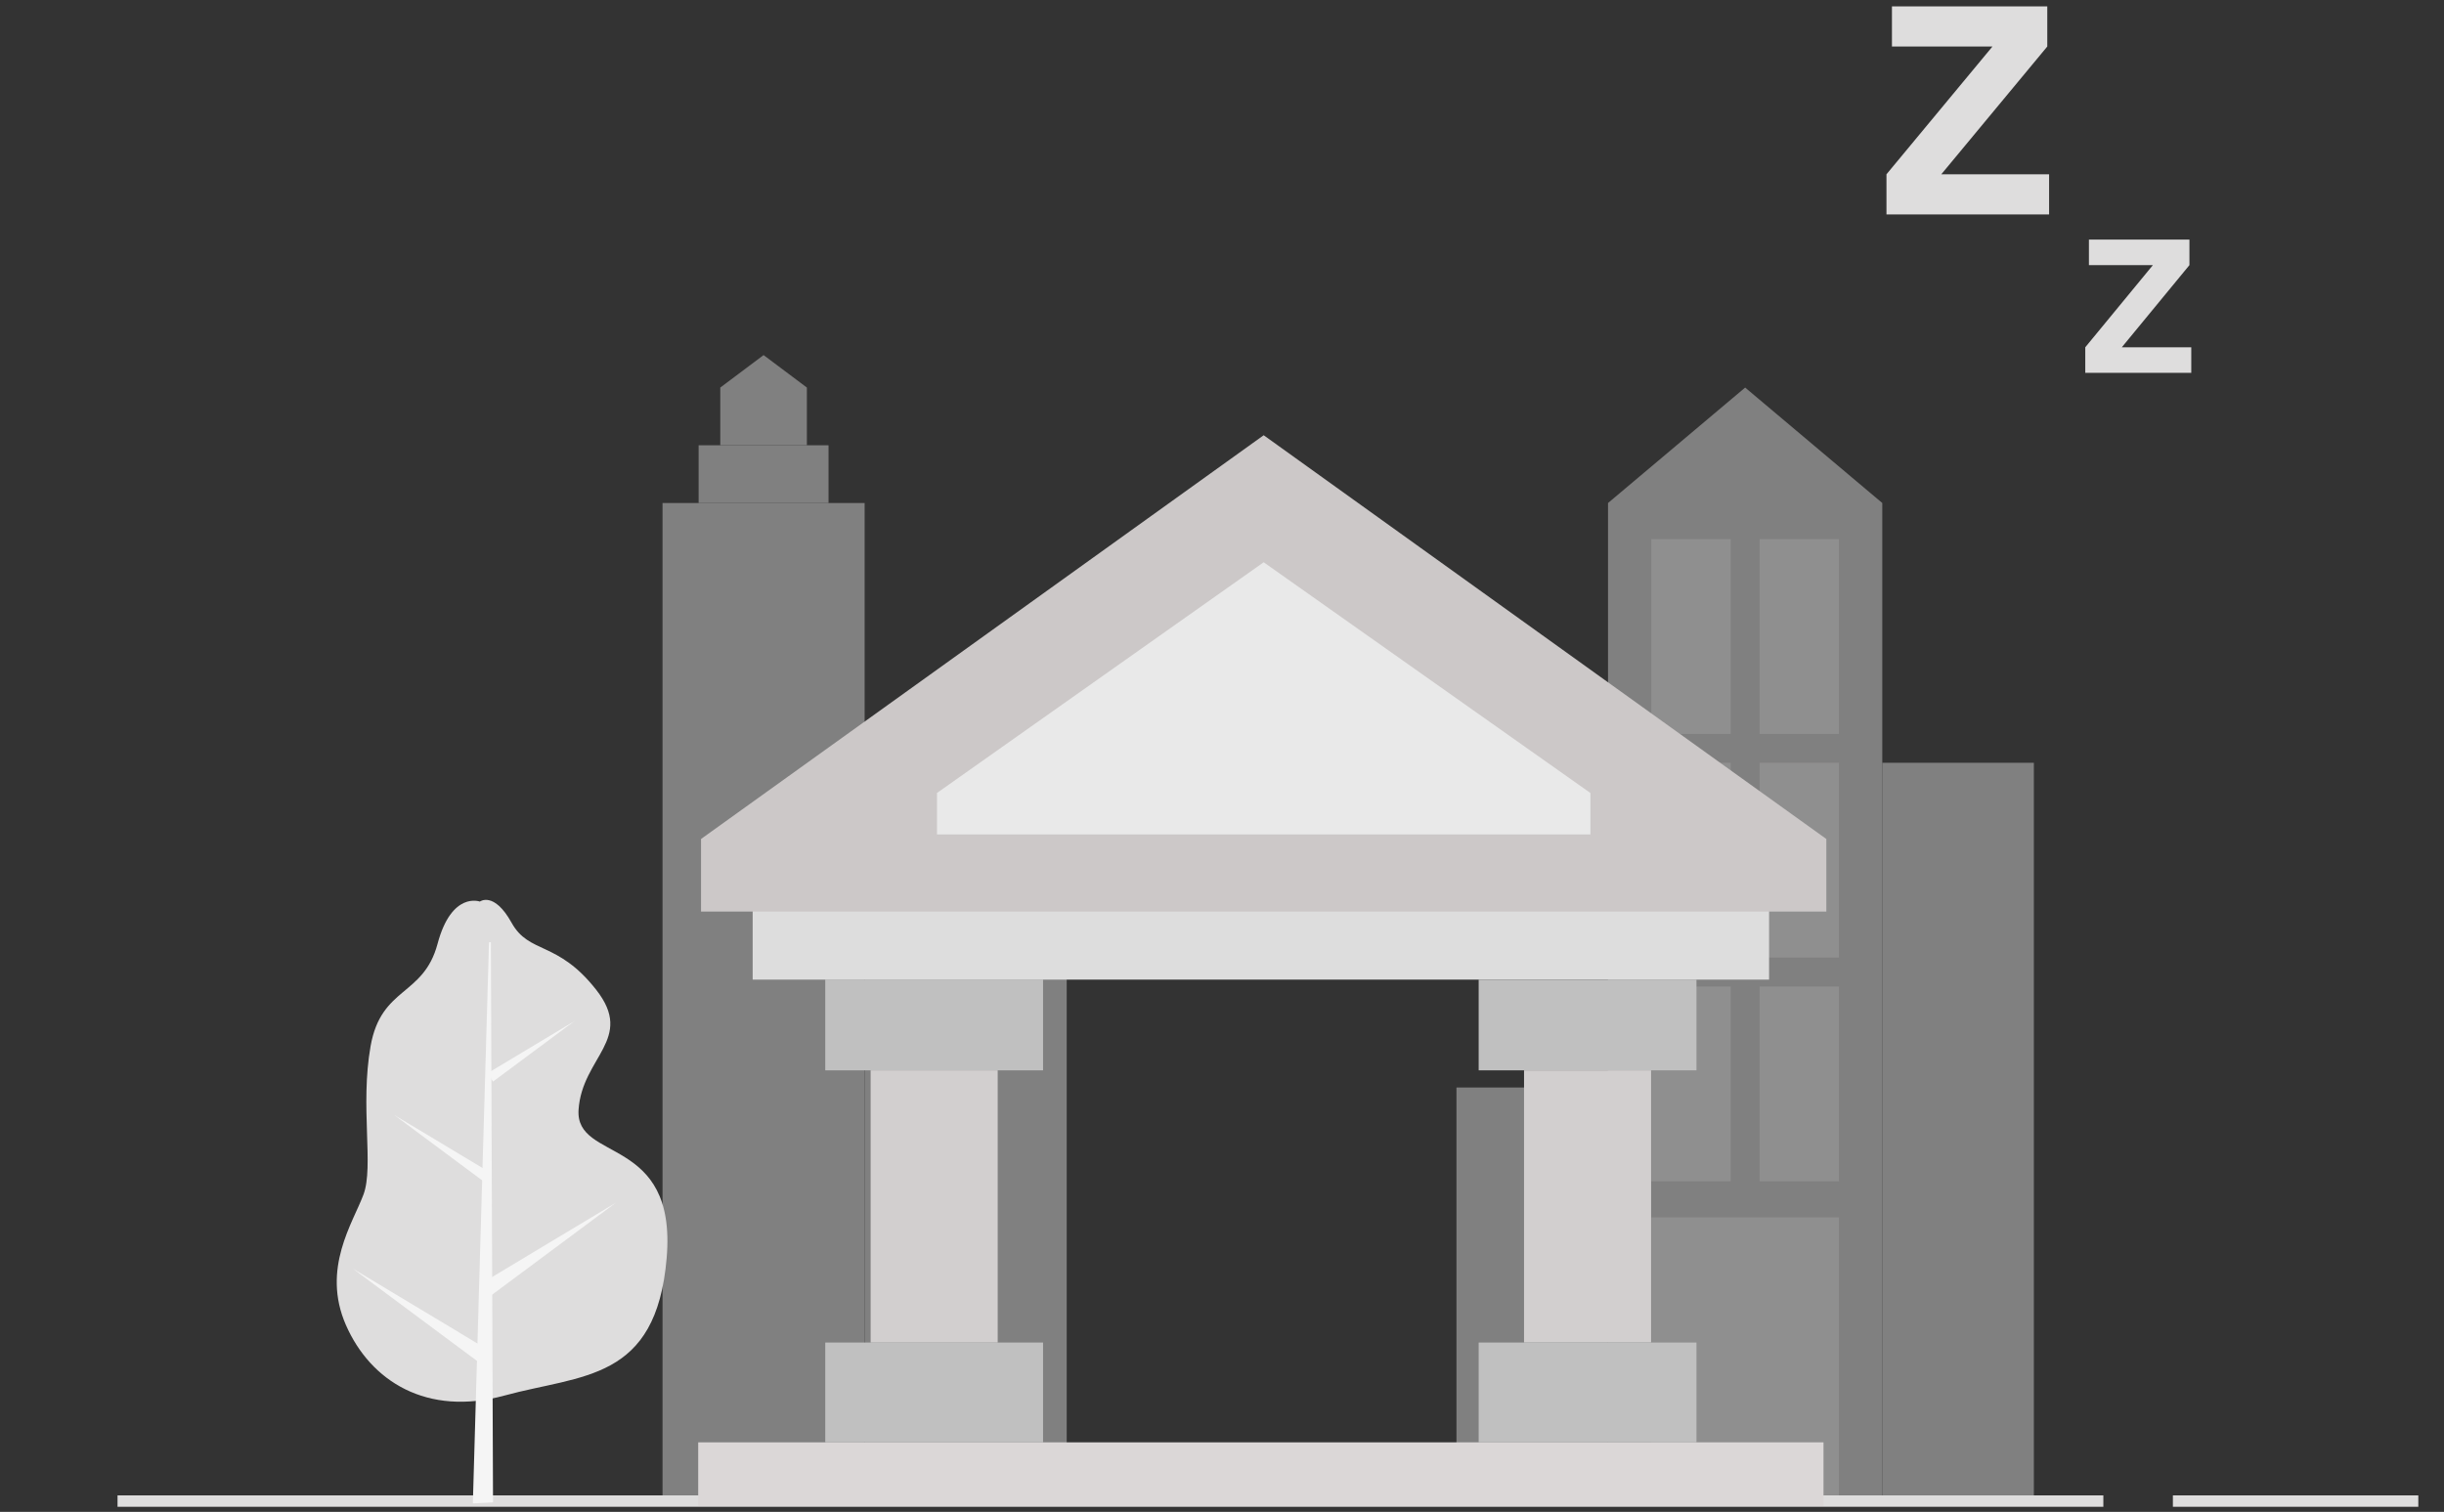 <svg width="320" height="198" viewBox="0 0 320 198" fill="none" xmlns="http://www.w3.org/2000/svg">
<rect x="0" y="0" width="320" height="198" fill="#333333" stroke="none"/>
<path d="M247.718 6.092V0.832H268.056V6.092L254.178 22.827H268.295V28.086H247V22.827L260.878 6.092H247.718Z" fill="#DEDDDD"/>
<path d="M273.509 34.721V31.374H286.669V34.721L277.816 45.479H286.909V48.826H273.031V45.479L281.884 34.721H273.509Z" fill="#DEDDDD"/>
<g clip-path="url(#clip0_1_898)">
<g opacity="0.45">
<rect x="246.453" y="99.896" width="19.845" height="97.335" fill="#DEDDDD"/>
<rect x="190.698" y="142.421" width="19.845" height="54.81" fill="#DEDDDD"/>
<path d="M210.543 65.876L228.498 50.756L246.453 65.876V197.231H210.543V65.876Z" fill="#DEDDDD"/>
<rect x="216.213" y="70.601" width="10.395" height="25.515" fill="white"/>
<rect x="216.213" y="99.896" width="10.395" height="25.515" fill="white"/>
<rect x="216.213" y="129.191" width="10.395" height="25.515" fill="white"/>
<rect x="230.388" y="70.601" width="10.395" height="25.515" fill="white"/>
<rect x="230.388" y="99.896" width="10.395" height="25.515" fill="white"/>
<rect x="230.388" y="129.191" width="10.395" height="25.515" fill="white"/>
<rect x="216.213" y="159.431" width="24.57" height="37.8" fill="white"/>
<rect x="86.748" y="65.876" width="26.46" height="131.355" fill="#DEDDDD"/>
<rect x="91.473" y="58.316" width="17.01" height="7.56" fill="#DEDDDD"/>
<path d="M94.308 50.756L99.978 46.503L105.648 50.756V58.316H94.308V50.756Z" fill="#DEDDDD"/>
<path d="M113.208 112.181L139.668 127.301V197.231H113.208V112.181Z" fill="#DEDDDD"/>
</g>
<path d="M15.389 196.785H275.398" stroke="#DEDDDD" stroke-width="1.89" stroke-miterlimit="10"/>
<path d="M284.503 196.785H316.637" stroke="#DEDDDD" stroke-width="1.89" stroke-miterlimit="10"/>
<rect x="108.054" y="128.293" width="28.517" height="11.882" fill="#C0C0C0"/>
<rect x="98.549" y="118.788" width="133.081" height="9.506" fill="#DDDDDD"/>
<path d="M91.788 109.876L165.458 57L239.128 109.876V119.382H91.788V109.876Z" fill="#CCC8C8"/>
<path d="M122.682 103.85L165.458 73.635L208.234 103.85V109.282H122.682V103.85Z" fill="#E9E9E9"/>
<rect x="91.419" y="188.893" width="147.339" height="8.318" fill="#DBD7D7"/>
<rect x="108.054" y="175.822" width="28.517" height="13.07" fill="#C0C0C0"/>
<rect x="113.996" y="140.175" width="16.635" height="35.647" fill="#D2CFCF"/>
<rect x="193.606" y="128.293" width="28.517" height="11.882" fill="#C0C0C0"/>
<rect x="199.547" y="140.175" width="16.635" height="35.647" fill="#D2CFCF"/>
<rect x="193.606" y="175.822" width="28.517" height="13.07" fill="#C0C0C0"/>
</g>
<path d="M62.829 118.073C62.829 118.073 59.135 116.686 57.29 123.605C55.445 130.525 49.906 129.16 48.52 137.016C47.134 144.873 48.962 152.729 47.598 156.423C46.234 160.117 42.059 166.144 45.289 173.524C48.52 180.903 55.904 185.538 66.06 182.763C76.216 179.988 85.922 180.916 87.29 164.744C88.658 148.571 75.289 152.265 75.753 145.337C76.216 138.408 83.137 136.093 78.061 129.624C72.985 123.155 69.291 125.002 66.983 120.844C64.674 116.686 62.829 118.073 62.829 118.073Z" fill="#DEDDDD"/>
<path d="M64.553 196.753L64.273 123.397H64.025L61.912 196.893L64.553 196.753Z" fill="#F5F5F5"/>
<path d="M62.423 178.207L46.185 166.135L63.408 176.484L62.423 178.207Z" fill="#F5F5F5"/>
<path d="M63.663 154.978L51.601 146.012L64.396 153.696L63.663 154.978Z" fill="#F5F5F5"/>
<path d="M64.396 169.586L80.634 157.514L63.408 167.859L64.396 169.586Z" fill="#F5F5F5"/>
<path d="M64.546 141.651L75.219 133.72L63.902 140.516L64.546 141.651Z" fill="#F5F5F5"/>
<defs>
<clipPath id="clip0_1_898">
<rect width="318.758" height="196.659" fill="white" transform="translate(0.621 0.671)"/>
</clipPath>
</defs>
</svg>
